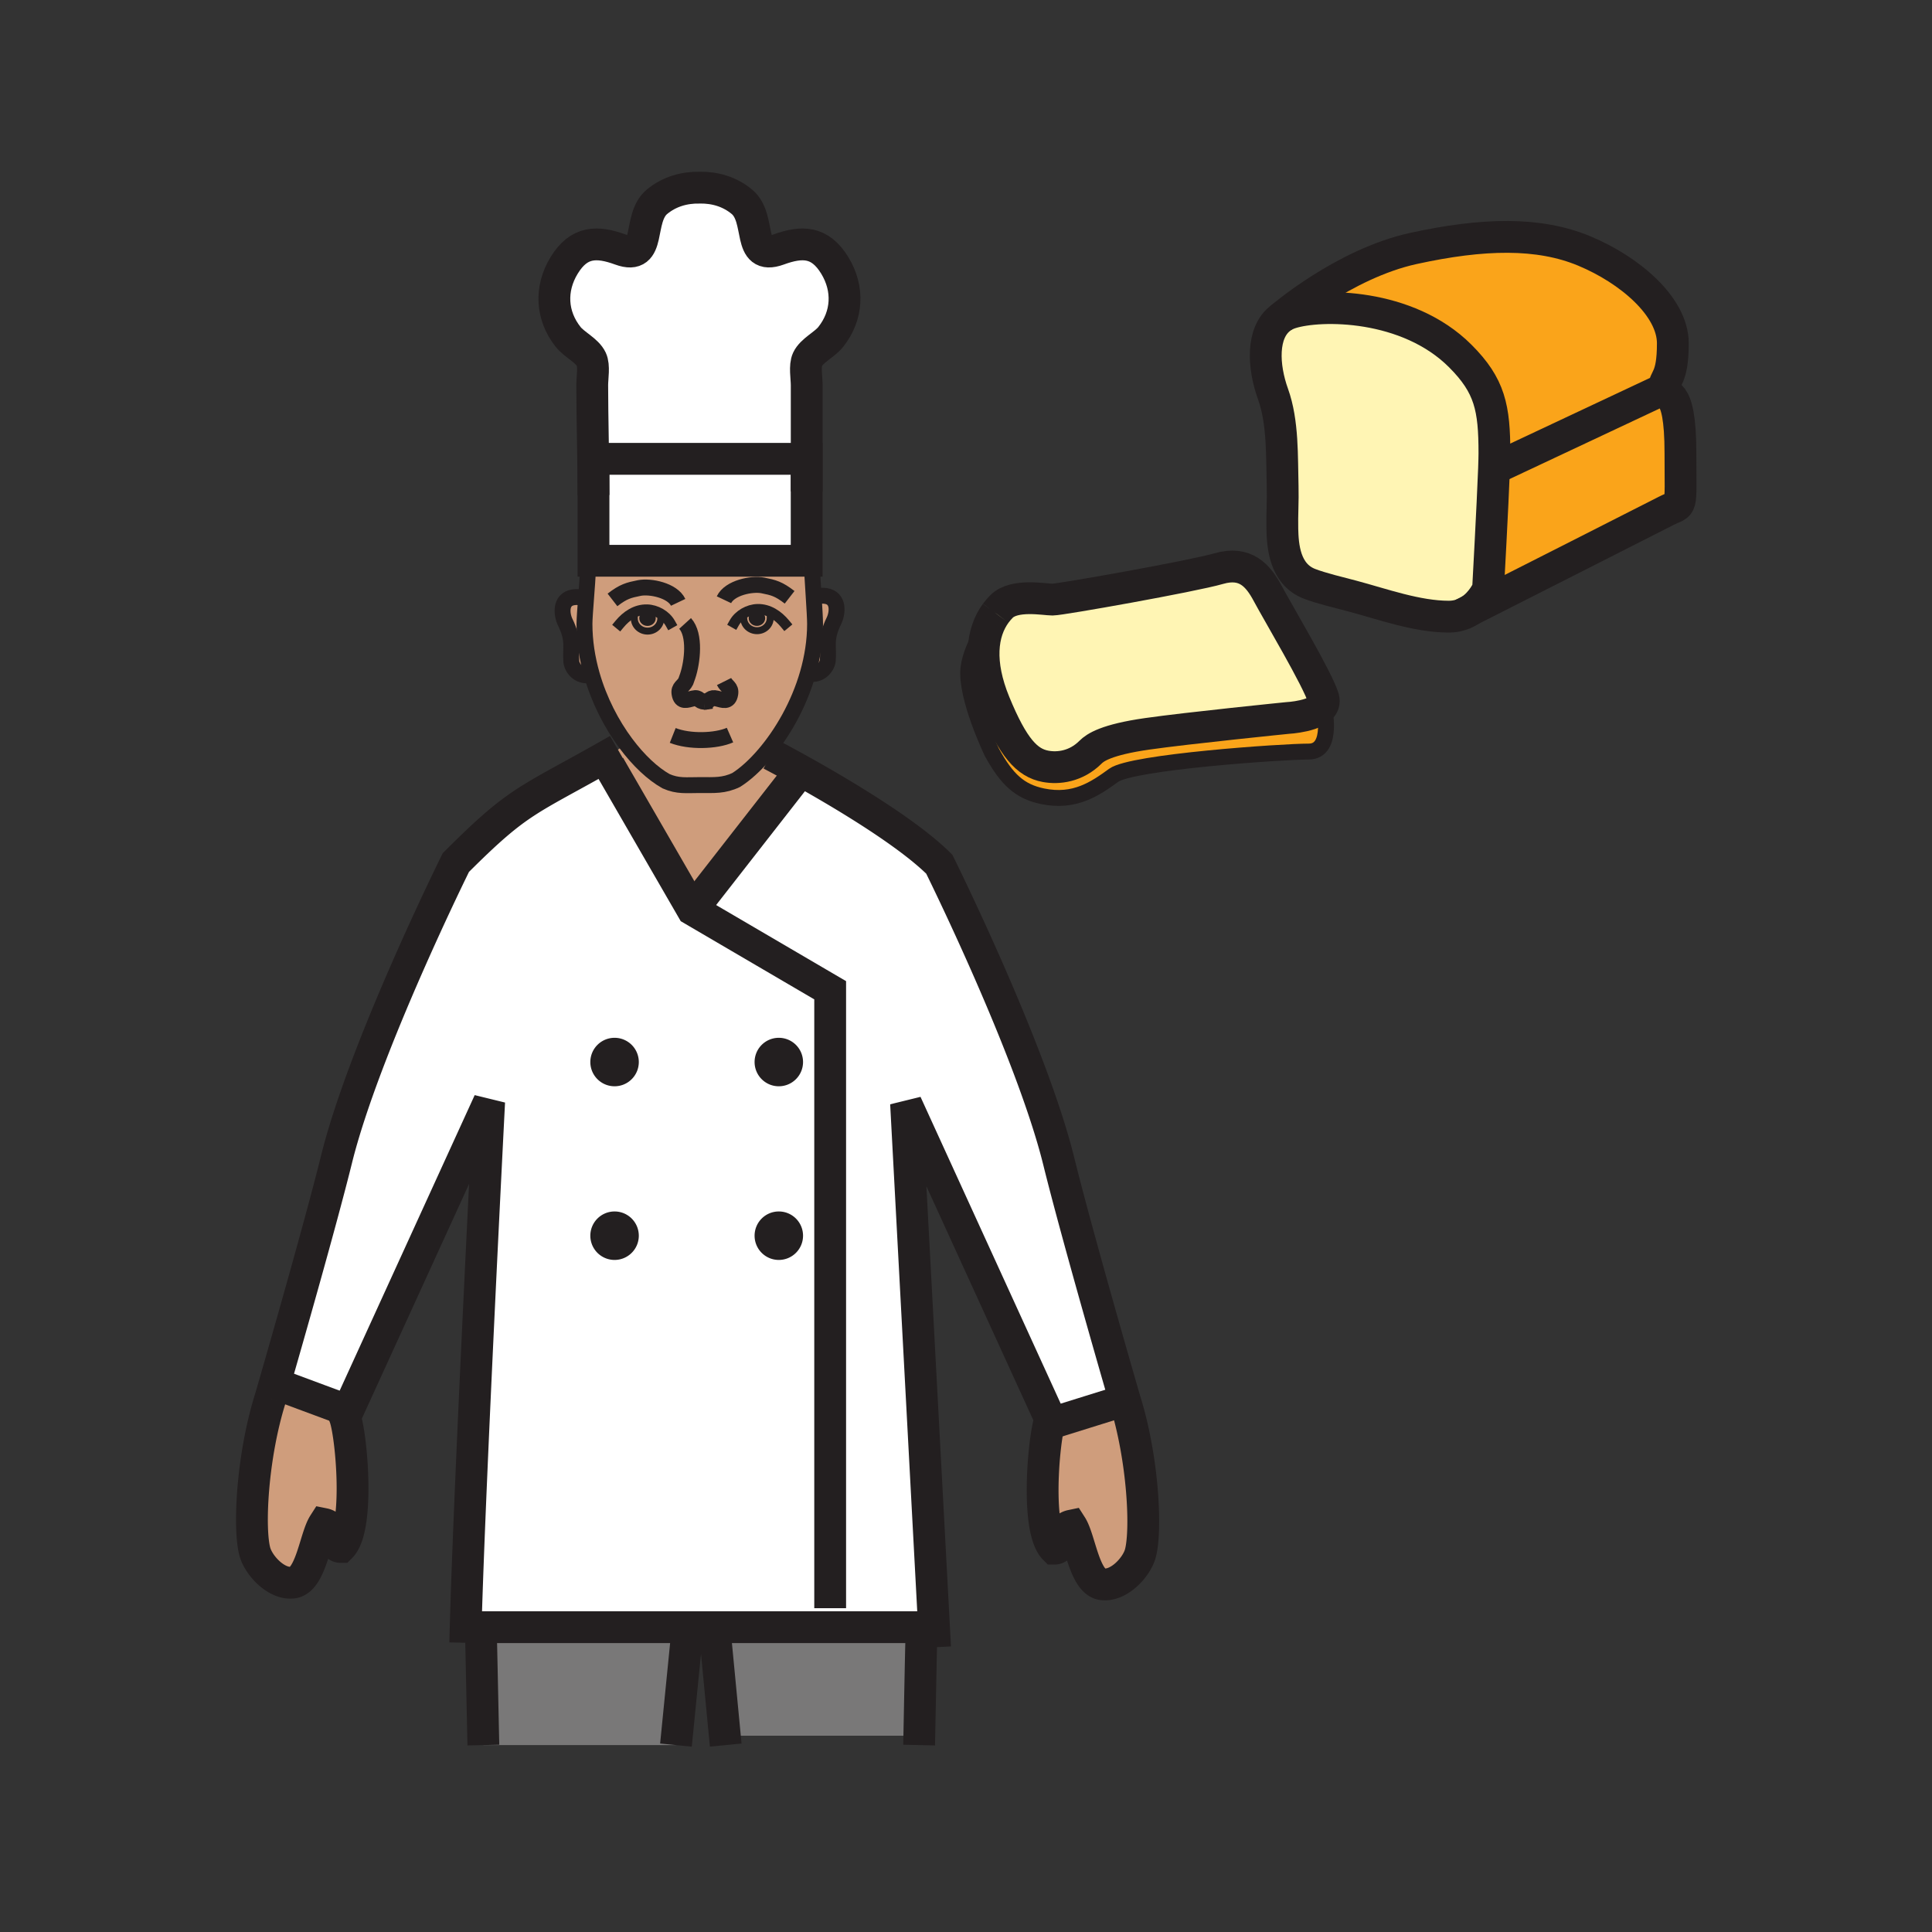 <?xml version="1.0"?><svg xmlns="http://www.w3.org/2000/svg" width="850.394" height="850.394" viewBox="0 0 850.394 850.394" overflow="visible"><rect x="0" y="0" width="850.394" height="850.394" fill="#333333" stroke="none"/><path d="M739.67 199.59c0 26.17 1.11 21.43-6.41 25.33-4.3 2.23-70.109 35.58-86.09 43.67 5.46-3.62 7.83-9.41 7.83-9.41s2-36.38 2.62-52.91h.14l74.66-35.09c0 5.01 7.25-3.35 7.25 28.41z" fill="#faa41a"></path><path d="M736.32 151.12c0 16.16-3.9 15.05-3.9 20.06l-74.66 35.09h-.14c.1-2.98.17-5.32.17-6.68 0-20.06-1.95-29.81-15.04-42.9-23.24-23.24-61.54-23.1-74.63-18.93-1.66.53-3.101 1.27-4.34 2.19 0 0 27.729-23.91 58.37-30.59 30.619-6.69 55.14-7.25 75.189 1.11 20.051 8.35 38.981 24.5 38.981 40.65z" fill="#faa41a"></path><path d="M647.11 268.63c-2.471 1.62-5.58 2.8-9.37 2.8-14.05 0-29.11-5.5-42.55-9.08-5.261-1.4-13.761-3.4-18.91-5.42-10.94-4.31-11.67-16.93-11.84-24.01-.15-6.2.31-12.56.13-18.83-.36-13.05.239-28.22-4.25-40.68-4.38-12.17-5.141-27.1 3.46-33.46 1.239-.92 2.68-1.66 4.34-2.19 13.09-4.17 51.39-4.31 74.63 18.93 13.09 13.09 15.04 22.84 15.04 42.9 0 1.36-.07 3.7-.17 6.68-.62 16.53-2.62 52.91-2.62 52.91s-2.37 5.79-7.83 9.41c-.02.02-.04.03-.06.04zM582.49 309.83c-1.88 5.53-15.96 6.22-15.96 6.22s-43.63 4.39-61.59 6.96c-17.96 2.57-22.851 5.99-24.931 8.07-6.42 6.41-14.31 7.26-19.8 6.23-8.11-1.51-14.29-8.07-22.46-27.95-7.25-17.66-5.71-30.89.51-39.41.021-.03.03-.04.03-.04a26.64 26.64 0 0 1 2.54-2.95c5.67-5.68 18.82-3.04 22.47-3.04 3.65 0 61.51-10.27 73.21-13.65 11.721-3.38 17.32 3.09 21.561 11.08 4.26 7.99 22.14 37.99 24.42 45.9.28.96.25 1.82 0 2.58z" fill="#fff5b4"></path><path d="M582.49 309.83c.22.9 5 20.98-6.44 20.98-11.689 0-77.8 4.57-85.859 10.45-8.07 5.87-17.15 12.16-31.271 9.23-10.08-2.09-15.75-7.33-22.36-19.41 0 0-11.75-24.39-10.27-37.03 1.31-11.23 11.34-23.36 11.97-24.1-6.22 8.52-7.76 21.75-.51 39.41 8.17 19.88 14.35 26.44 22.46 27.95 5.49 1.03 13.38.18 19.8-6.23 2.08-2.08 6.971-5.5 24.931-8.07 17.96-2.57 61.59-6.96 61.59-6.96s14.079-.69 15.959-6.22z" fill="#faa41a"></path><path d="M495.13 616.35c8.08 25.74 9.61 57.471 6.78 67.521-1.66 5.95-9.34 14.34-16.601 13.479-8.02-.869-9.869-19.779-13.739-25.81-6.07 1.27-2.96 10.12-7.44 10.12-3.89-3.88-5.2-14.57-5.2-25.75 0-11.44 1.37-23.4 2.73-29.12l33.47-10.44z" fill="#cf9d7c" class="aac-skin-fill"></path><path d="M211.63 716.23h-3.31l-3.35-.08c1.8-65.261 10.34-231.21 10.34-231.21l-62.14 136.01L121 609l-.1-.03c5.31-18.45 20.36-70.939 27.22-98.66 12.2-49.31 52.54-130.66 52.54-130.66 14.44-14.43 22.18-21.05 31.36-26.97 7.75-5 16.52-9.48 31.19-17.7l4.98 2.08 36.58 63.31 47.71-61.15c4.67 2.6 10.25 5.78 16.19 9.32 15.97 9.52 34.51 21.6 44.78 31.87 0 0 40.359 81.34 52.56 130.66 8.4 34.01 29.12 105.279 29.12 105.279l-33.47 10.44c.21-.88.42-1.61.63-2.17L398.81 485.7l12.3 230.38-2.75.15H211.63zm138.78-248.76c0-4.21-3.41-7.609-7.61-7.609s-7.6 3.399-7.6 7.609c0 4.2 3.4 7.61 7.6 7.61 4.2 0 7.61-3.41 7.61-7.61zm0 76.44c0-4.21-3.41-7.61-7.61-7.61s-7.6 3.4-7.6 7.61 3.4 7.609 7.6 7.609a7.606 7.606 0 0 0 7.61-7.609zm-72.29-76.44c0-4.21-3.41-7.609-7.61-7.609s-7.61 3.399-7.61 7.609c0 4.2 3.41 7.61 7.61 7.61s7.61-3.41 7.61-7.61zm0 76.44c0-4.21-3.41-7.61-7.61-7.61s-7.61 3.4-7.61 7.61 3.41 7.609 7.61 7.609a7.606 7.606 0 0 0 7.61-7.609z" fill="#fff"></path><path d="M405.56 716.23v4.069c-.28 10.34-.58 27.09-.91 43.7H320l-.95.09-4.25-44.38v-3.479h90.76z" fill="#797878"></path><path d="M367.48 116.89c6.21 10.23 5.64 22.03-1.82 31.41-2.77 3.48-8.35 5.93-10.2 9.86-1.36 2.9-.38 8.14-.38 11.29v32.51H261.24v15.92c0-13.92-.56-34.51-.56-48.43 0-3.14.97-8.39-.4-11.29-1.84-3.93-7.43-6.38-10.2-9.86-7.46-9.37-8.02-21.18-1.81-31.41 6.57-10.82 14.56-10.79 24.85-7.04 14.11 5.14 7.21-13.7 16.08-21.05 5.47-4.51 12.03-6.32 18.69-6.2l.2-.01c6.58-.08 13.06 1.74 18.45 6.21 8.88 7.34 1.98 26.18 16.09 21.05 10.29-3.75 18.28-3.79 24.85 7.04z" fill="#fff"></path><path d="M363.52 262.32c5.97.96 5.16 7.66 3.52 11-3.98 8.13-2.16 11.12-2.67 17.33-.19 2.35-2.88 6.94-8.5 5.87l-.3-.09c2.01-6.99 3.19-14.36 3.19-21.84 0-2.07-.28-6.81-.6-11.84l1.07-.06c1.28-.46 2.72-.61 4.29-.37z" fill="#cf9d7c" class="aac-skin-fill"></path><path d="M310.25 308.9c-.07.01-.15.03-.23.04l.5-.03c-.09 0-.18 0-.27-.01zm47.91-46.15c.32 5.03.6 9.77.6 11.84 0 7.48-1.18 14.85-3.19 21.84-4.02 14.02-11.34 26.55-19.06 35.58-4.18 4.9-8.47 8.76-12.42 11.28-5.51 2.65-9.71 2.27-16.08 2.27-5.89 0-9.67.59-14.84-1.7-5.77-3.23-12.03-9.05-17.69-16.63-6.21-8.32-11.69-18.78-14.98-30.27-2.04-7.14-3.24-14.68-3.24-22.37 0-1.99.34-6.55.7-11.29.36-4.74.74-9.67.8-12.39l2.48-4.08h93.82l2.27 1.33c.08 2.92.48 8.93.83 14.59zm-22.88 9.35c0-1.04-.95-1.88-2.11-1.88s-2.1.84-2.1 1.88c0 1.03.94 1.87 2.1 1.87s2.11-.84 2.11-1.87zm-48.17.01c0-1.04-.94-1.88-2.1-1.88-1.16 0-2.1.84-2.1 1.88 0 1.03.94 1.87 2.1 1.87 1.16 0 2.1-.84 2.1-1.87z" fill="#cf9d7c" class="aac-skin-fill"></path><path fill="#fff" d="M355.06 201.96v44.87h-93.82v-44.87z"></path><path d="M352.48 339.22l-47.71 61.15-36.58-63.31-4.98-2.08c2.72-1.52 5.64-3.17 8.79-4.98l3.48-2.77c5.66 7.58 11.92 13.4 17.69 16.63 5.17 2.29 8.95 1.7 14.84 1.7 6.37 0 10.57.38 16.08-2.27 3.95-2.52 8.24-6.38 12.42-11.28l2.79.06s5.29 2.74 13.18 7.15z" fill="#cf9d7c" class="aac-skin-fill"></path><path d="M342.8 459.86c4.2 0 7.61 3.399 7.61 7.609 0 4.2-3.41 7.61-7.61 7.61s-7.6-3.41-7.6-7.61c0-4.209 3.4-7.609 7.6-7.609zM342.8 536.3c4.2 0 7.61 3.4 7.61 7.61s-3.41 7.609-7.61 7.609-7.6-3.399-7.6-7.609 3.4-7.61 7.6-7.61zM333.17 270.22c1.16 0 2.11.84 2.11 1.88 0 1.03-.95 1.87-2.11 1.87s-2.1-.84-2.1-1.87c0-1.04.94-1.88 2.1-1.88z" fill="#231f20"></path><path d="M302.35 716.23v3.399l-4.82 48.49h-84.77c-.41-18.48-.8-38.311-1.13-51.89h90.72z" fill="#797878"></path><path d="M285.01 270.23c1.16 0 2.1.84 2.1 1.88 0 1.03-.94 1.87-2.1 1.87-1.16 0-2.1-.84-2.1-1.87 0-1.04.94-1.88 2.1-1.88zM270.51 459.86c4.2 0 7.61 3.399 7.61 7.609 0 4.2-3.41 7.61-7.61 7.61s-7.61-3.41-7.61-7.61a7.607 7.607 0 0 1 7.61-7.609zM270.51 536.3c4.2 0 7.61 3.4 7.61 7.61s-3.41 7.609-7.61 7.609-7.61-3.399-7.61-7.609 3.41-7.61 7.61-7.61z" fill="#231f20"></path><path d="M260.5 296.96l-.53.15c-5.61 1.07-8.3-3.51-8.49-5.87-.52-6.21 1.31-9.2-2.67-17.33-1.64-3.34-2.45-10.04 3.52-11 1.56-.25 3-.09 4.28.37l1.35.02c-.36 4.74-.7 9.3-.7 11.29 0 7.69 1.2 15.23 3.24 22.37zM153.17 620.95l-1.33 2.91c1.53 4.199 3.34 18.08 3.34 31.27 0 11.19-1.3 21.9-5.19 25.78-4.46 0-1.37-8.88-7.46-10.11-3.86 6.021-5.7 24.92-13.73 25.8-7.23.86-14.93-7.56-16.59-13.479-2.83-10.07-1.31-41.771 6.77-67.54 0 0 .71-2.43 1.92-6.61l.1.029 32.17 11.95z" fill="#cf9d7c" class="aac-skin-fill"></path><g fill="none" stroke="#231f20"><path d="M118.98 615.58s.71-2.43 1.92-6.61c5.31-18.45 20.36-70.939 27.22-98.66 12.2-49.31 52.54-130.66 52.54-130.66 14.44-14.43 22.18-21.05 31.36-26.97 7.75-5 16.52-9.48 31.19-17.7 2.72-1.52 5.64-3.17 8.79-4.98M204.79 723.08c.05-2.16.11-4.47.18-6.93 1.8-65.261 10.34-231.21 10.34-231.21l-62.14 136.01-1.33 2.91c1.53 4.199 3.34 18.08 3.34 31.27 0 11.19-1.3 21.9-5.19 25.78-4.46 0-1.37-8.88-7.46-10.11-3.86 6.021-5.7 24.92-13.73 25.8-7.23.86-14.93-7.56-16.59-13.479-2.83-10.07-1.31-41.771 6.77-67.54M212.76 768.12c-.41-18.48-.8-38.311-1.13-51.89-.04-1.48-.07-2.881-.11-4.2M495.13 616.35s-20.72-71.27-29.12-105.279c-12.2-49.32-52.56-130.66-52.56-130.66-10.27-10.27-28.81-22.35-44.78-31.87a639.99 639.99 0 0 0-16.19-9.32c-7.89-4.41-13.18-7.15-13.18-7.15M411.59 725.06l-.48-8.979-12.3-230.38 63.48 138.92c-.21.56-.42 1.29-.63 2.17-1.36 5.72-2.73 17.68-2.73 29.12 0 11.18 1.311 21.87 5.2 25.75 4.48 0 1.37-8.851 7.44-10.12 3.87 6.03 5.72 24.94 13.739 25.81 7.261.86 14.94-7.529 16.601-13.479 2.83-10.05 1.3-41.78-6.78-67.521M404.57 768.12c.03-1.37.05-2.74.08-4.12.33-16.61.63-33.36.91-43.7M302.35 719.63l-4.82 48.49M319.44 768.12l-.39-4.03-4.25-44.38M208.32 716.23H408.36" stroke-width="14"></path><path d="M272.69 274.72c3.05-3.68 7.18-6.5 12.09-6.39 4.06.09 8.27 2.5 10.23 5.97" stroke-width="4.588" stroke-linecap="square" stroke-miterlimit="10"></path><path d="M290.86 272.22c0 3.07-2.61 5.57-5.83 5.57s-5.83-2.5-5.83-5.57c0-.76-.05-1.15.1-1.58" stroke-width="3.058" stroke-linecap="square" stroke-miterlimit="10"></path><path d="M345.54 274.55c-3.05-3.68-7.19-6.5-12.09-6.4-4.06.1-8.27 2.5-10.24 5.98" stroke-width="4.588" stroke-linecap="square" stroke-miterlimit="10"></path><path d="M327.31 271.23c0 .19.06.38.06.82 0 3.07 2.62 5.56 5.84 5.56 3.21 0 5.82-2.49 5.82-5.56 0-.84.06-1.23-.15-1.72" stroke-width="3.058" stroke-linecap="square" stroke-miterlimit="10"></path><path d="M256.61 263.28c-1.28-.46-2.72-.62-4.28-.37-5.97.96-5.16 7.66-3.52 11 3.98 8.13 2.15 11.12 2.67 17.33.19 2.36 2.88 6.94 8.49 5.87M359.23 262.69c1.28-.46 2.72-.61 4.29-.37 5.97.96 5.16 7.66 3.52 11-3.98 8.13-2.16 11.12-2.67 17.33-.19 2.35-2.88 6.94-8.5 5.87M296.11 323.71c7.33 2.92 18.97 2.58 25.21-.15" stroke-width="7"></path><path d="M357.33 248.16c.08 2.92.48 8.93.83 14.59.32 5.03.6 9.77.6 11.84 0 7.48-1.18 14.85-3.19 21.84-4.02 14.02-11.34 26.55-19.06 35.58-4.18 4.9-8.47 8.76-12.42 11.28-5.51 2.65-9.71 2.27-16.08 2.27-5.89 0-9.67.59-14.84-1.7-5.77-3.23-12.03-9.05-17.69-16.63-6.21-8.32-11.69-18.78-14.98-30.27-2.04-7.14-3.24-14.68-3.24-22.37 0-1.99.34-6.55.7-11.29.36-4.74.74-9.67.8-12.39" stroke-width="7"></path><path d="M310.25 308.9c2.77-.52 2.28-2.16 5.25-1.44 2.58.62 5.3 1.91 5.94-2.12.45-2.76-1.63-3.12-2.74-5.35" stroke-width="7"></path><path d="M310.25 308.9c.09.01.18.01.27.01l-.5.03c.08-.01.16-.03.23-.04z" stroke-width="7"></path><path d="M301.56 274.42c4.6 5.06 3.21 16.95 1.14 23.14l-.86 2.41c-1.11 2.22-3.19 2.58-2.74 5.35.64 4.01 3.37 2.73 5.93 2.11 2.97-.72 2.29 1.35 5.22 1.47" stroke-width="7"></path><path d="M287.11 272.11c0 1.03-.94 1.87-2.1 1.87-1.16 0-2.1-.84-2.1-1.87 0-1.04.94-1.88 2.1-1.88 1.16 0 2.1.84 2.1 1.88zM335.28 272.1c0 1.03-.95 1.87-2.11 1.87s-2.1-.84-2.1-1.87c0-1.04.94-1.88 2.1-1.88s2.11.84 2.11 1.88z" stroke-width="3.058"></path><path d="M298.5 265.13c-2.49-5.24-12.22-7.28-17.15-6.3-4.62.93-6.92 1.48-11.76 5.23M318.66 263.98c2.49-5.24 12.22-7.27 17.15-6.29 4.63.92 6.93 1.48 11.75 5.22" stroke-width="7"></path><path stroke-width="14" d="M121 609l32.17 11.95L156 622M495.13 616.35l-33.47 10.44-.66.21M365.41 707.87v-272l-60.64-35.5-36.58-63.31"></path><path stroke-width="14" d="M304.77 400.37l47.71-61.15.01-.01"></path><path d="M350.41 467.47c0 4.2-3.41 7.61-7.61 7.61s-7.6-3.41-7.6-7.61c0-4.21 3.4-7.609 7.6-7.609a7.606 7.606 0 0 1 7.61 7.609zM350.41 543.91c0 4.21-3.41 7.609-7.61 7.609s-7.6-3.399-7.6-7.609 3.4-7.61 7.6-7.61c4.2 0 7.61 3.4 7.61 7.61zM278.12 467.47c0 4.2-3.41 7.61-7.61 7.61s-7.61-3.41-7.61-7.61c0-4.21 3.41-7.609 7.61-7.609a7.606 7.606 0 0 1 7.61 7.609zM278.12 543.91c0 4.21-3.41 7.609-7.61 7.609s-7.61-3.399-7.61-7.609 3.41-7.61 7.61-7.61 7.61 3.4 7.61 7.61z" stroke-width="6.117"></path><path d="M355.08 216.3v-14.34-32.51c0-3.15-.98-8.39.38-11.29 1.85-3.93 7.43-6.38 10.2-9.86 7.46-9.38 8.03-21.18 1.82-31.41-6.57-10.83-14.56-10.79-24.85-7.04-14.11 5.13-7.21-13.71-16.09-21.05-5.39-4.47-11.87-6.29-18.45-6.21l-.2.01c-6.66-.12-13.22 1.69-18.69 6.2-8.87 7.35-1.97 26.19-16.08 21.05-10.29-3.75-18.28-3.78-24.85 7.04-6.21 10.23-5.65 22.04 1.81 31.41 2.77 3.48 8.36 5.93 10.2 9.86 1.37 2.9.4 8.15.4 11.29 0 13.92.56 34.51.56 48.43" stroke-width="14"></path><path stroke-width="14" d="M355.06 246.83h-93.82v-44.87h93.82zM647.11 268.63c-2.471 1.62-5.58 2.8-9.37 2.8-14.05 0-29.11-5.5-42.55-9.08-5.261-1.4-13.761-3.4-18.91-5.42-10.94-4.31-11.67-16.93-11.84-24.01-.15-6.2.31-12.56.13-18.83-.36-13.05.239-28.22-4.25-40.68-4.38-12.17-5.141-27.1 3.46-33.46 1.239-.92 2.68-1.66 4.34-2.19 13.09-4.17 51.39-4.31 74.63 18.93 13.09 13.09 15.04 22.84 15.04 42.9 0 1.36-.07 3.7-.17 6.68-.62 16.53-2.62 52.91-2.62 52.91s-2.37 5.79-7.83 9.41"></path><path d="M563.78 139.95s27.729-23.91 58.37-30.59c30.619-6.69 55.14-7.25 75.189 1.11 20.05 8.35 38.98 24.5 38.98 40.65 0 16.16-3.9 15.05-3.9 20.06 0 5.01 7.25-3.35 7.25 28.41 0 26.17 1.11 21.43-6.41 25.33-4.3 2.23-70.109 35.58-86.09 43.67-.02.02-.04.03-.06.04-2.181 1.1-3.42 1.73-3.42 1.73M732.42 171.18l-74.66 35.09M438.26 269.95c-6.22 8.52-7.76 21.75-.51 39.41 8.17 19.88 14.35 26.44 22.46 27.95 5.49 1.03 13.38.18 19.8-6.23 2.08-2.08 6.971-5.5 24.931-8.07 17.96-2.57 61.59-6.96 61.59-6.96s14.08-.69 15.96-6.22c.25-.76.279-1.62 0-2.58-2.28-7.91-20.16-37.91-24.42-45.9-4.24-7.99-9.84-14.46-21.561-11.08-11.7 3.38-69.56 13.65-73.21 13.65-3.649 0-16.8-2.64-22.47 3.04-.91.91-1.76 1.9-2.54 2.95" stroke-width="14"></path><path d="M582.48 309.8s0 .01.01.03c.22.9 5 20.98-6.44 20.98-11.689 0-77.8 4.57-85.859 10.45-8.07 5.87-17.15 12.16-31.271 9.23-10.08-2.09-15.75-7.33-22.36-19.41 0 0-11.75-24.39-10.27-37.03 1.31-11.23 11.34-23.36 11.97-24.1.021-.03.03-.04.03-.04" stroke-width="7"></path></g><path fill="none" d="M0 0h850.394v850.394H0z"></path></svg>